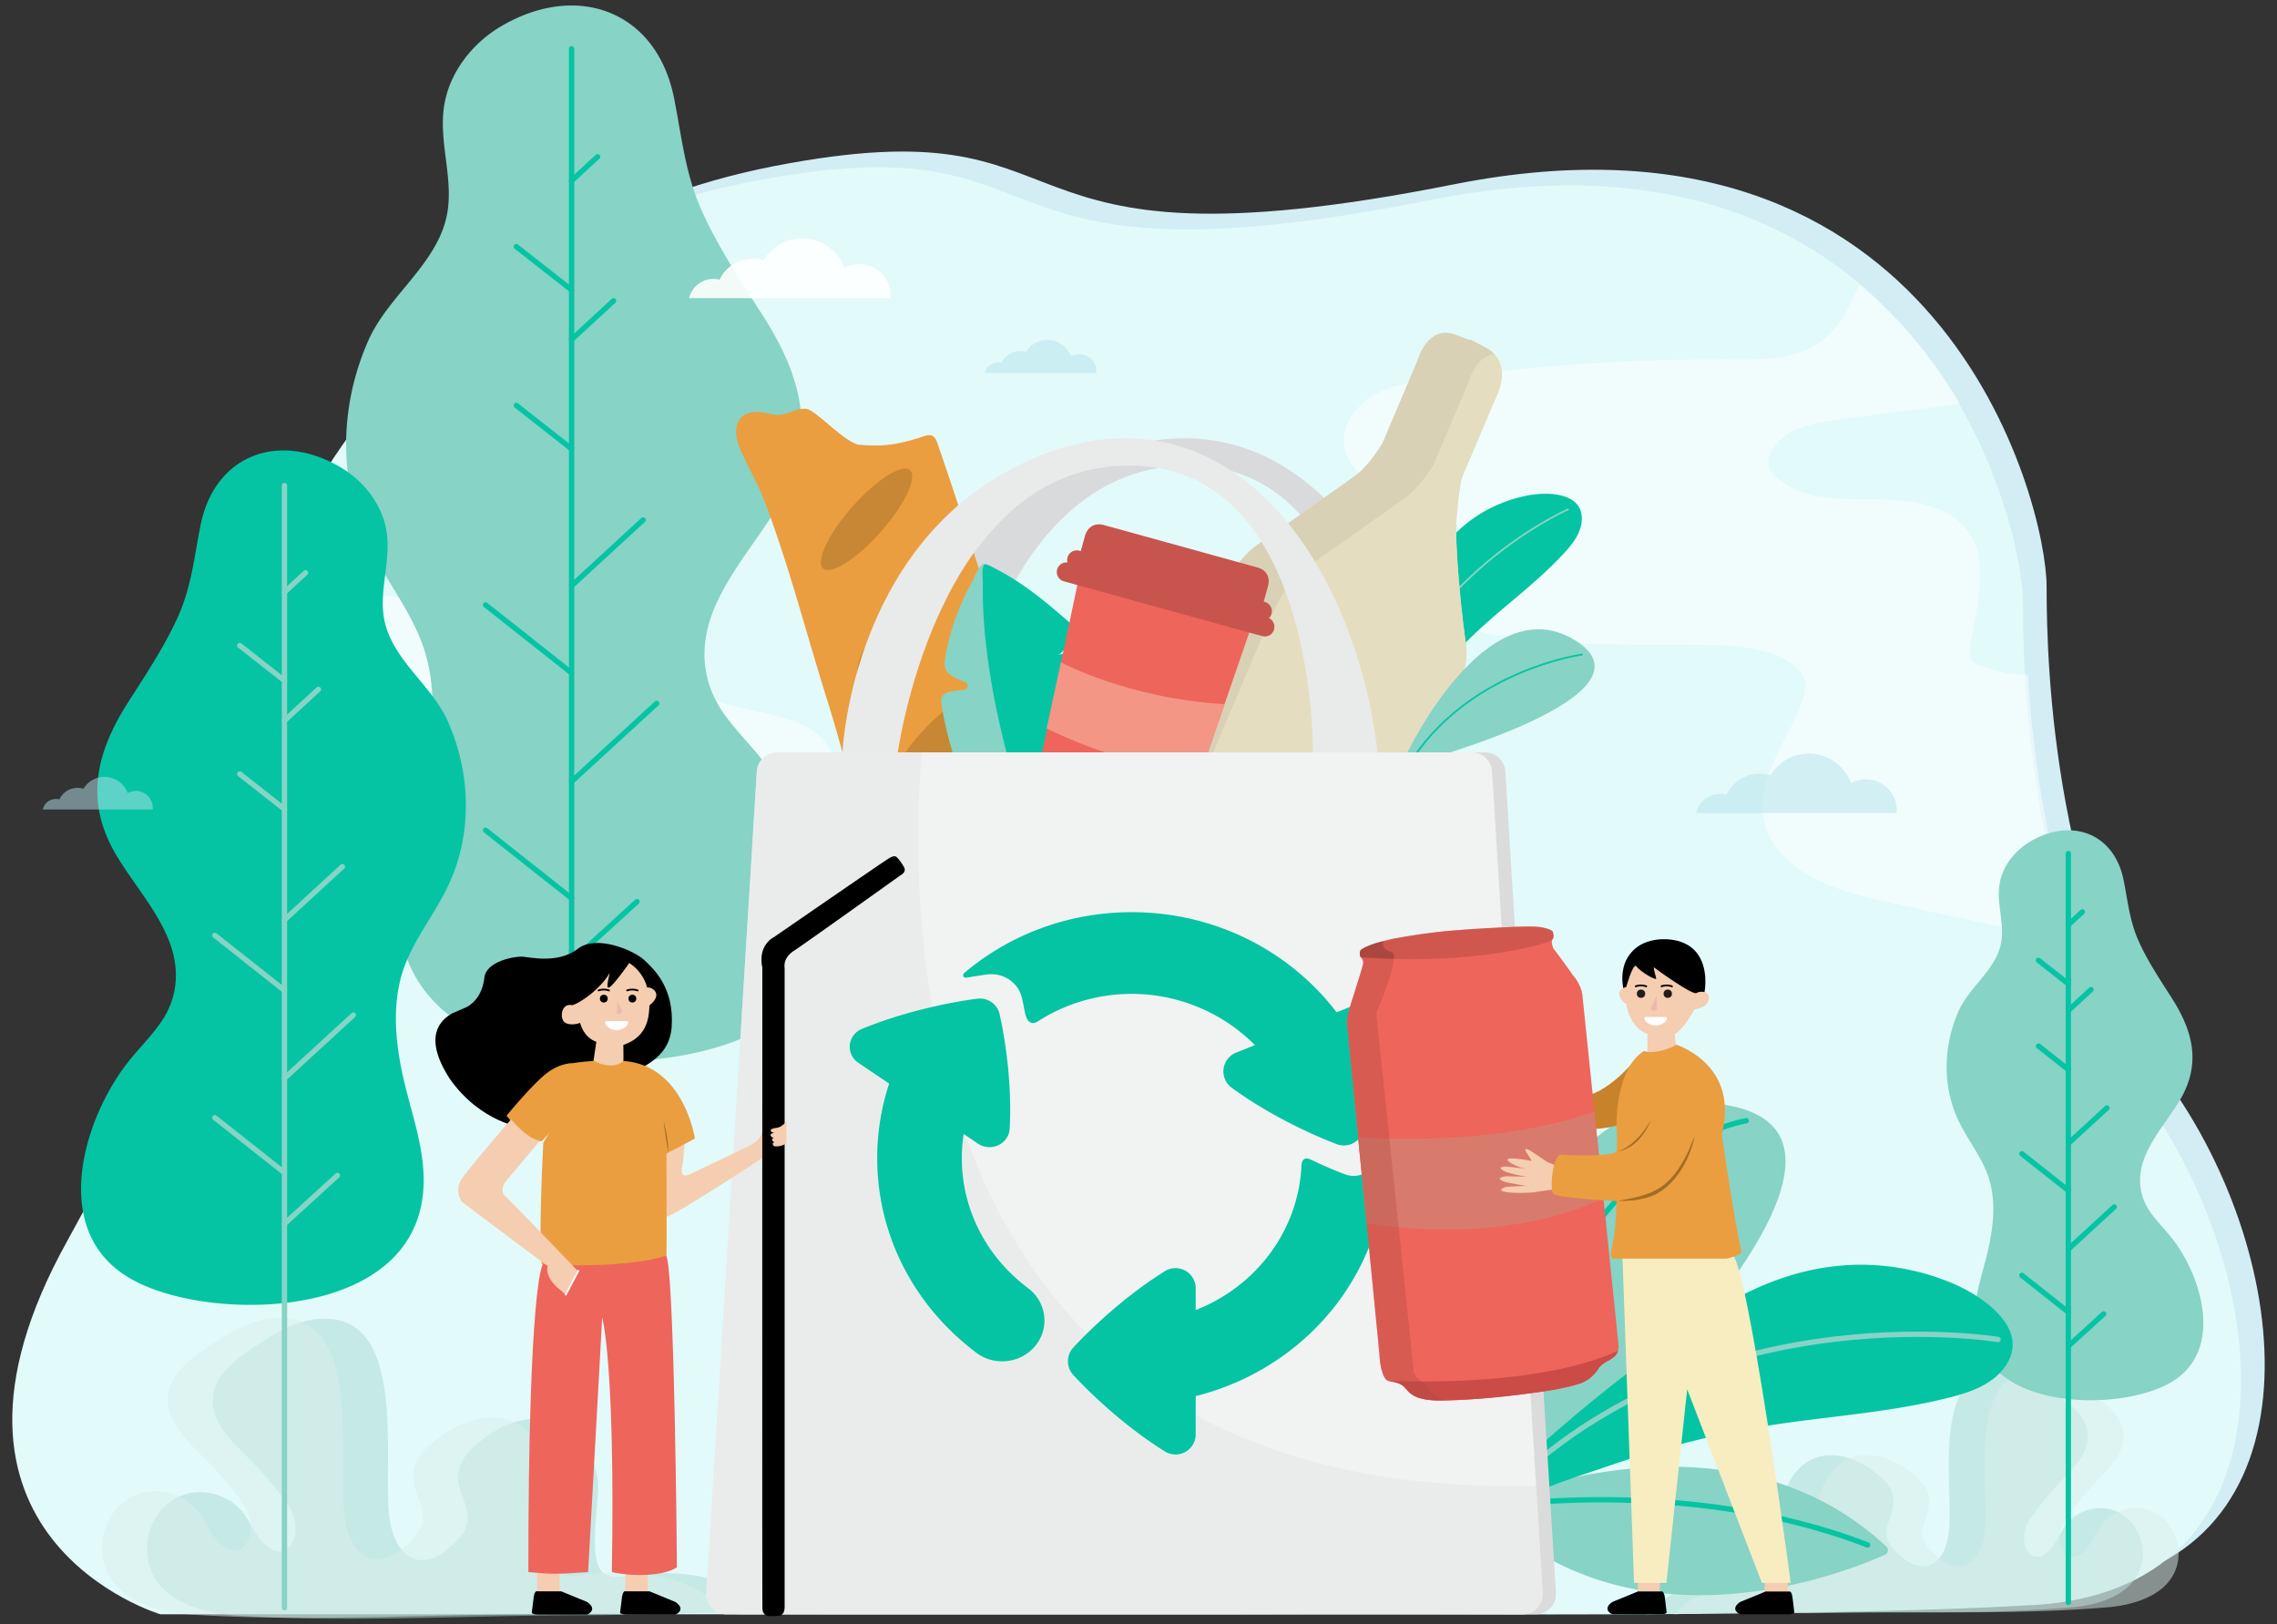 <svg id="Layer_1" data-name="Layer 1" xmlns="http://www.w3.org/2000/svg" viewBox="0 0 2563.66 1828.68"><rect x="0" y="0" width="2563.66" height="1828.68" fill="#333333" stroke="none"/><defs><style>.cls-1{fill:#d3edf5;}.cls-2{fill:#e2fafa;}.cls-26,.cls-3,.cls-40{fill:#fff;}.cls-3,.cls-4,.cls-5,.cls-6{opacity:0.5;}.cls-4{fill:#b5e2ea;}.cls-5{fill:#a9dbd2;}.cls-6{fill:#dbefea;}.cls-7{fill:#87d3c6;}.cls-10,.cls-12,.cls-20,.cls-28,.cls-8{fill:none;stroke-linecap:round;}.cls-20,.cls-8{stroke:#05c4a3;}.cls-10,.cls-12,.cls-20,.cls-8{stroke-linejoin:round;}.cls-10,.cls-8{stroke-width:6px;}.cls-9{fill:#05c4a3;}.cls-10,.cls-12{stroke:#87d3c6;}.cls-11{fill:#d9dadb;}.cls-12,.cls-20,.cls-28{stroke-width:2px;}.cls-13{fill:#e4ddbf;}.cls-14{fill:#cdc7ad;opacity:0.55;}.cls-15{fill:#eb9e3f;}.cls-16{fill:#c88734;}.cls-17{fill:#ee655b;}.cls-18{fill:#c8554d;}.cls-19{fill:#f39686;}.cls-21{fill:#e9eaea;}.cls-22{fill:#dbdbdb;}.cls-23{fill:#f1f2f2;}.cls-24{fill:#e7e8e8;opacity:0.59;}.cls-25{fill:#f5cdb0;}.cls-27{fill:#f6f8fb;}.cls-28{stroke:#000;stroke-miterlimit:10;}.cls-29{fill:#ecb9b0;}.cls-30{fill:#a16d26;}.cls-31{fill:#c7822a;}.cls-32{fill:#d97b6c;}.cls-33{fill:#f7edc0;}.cls-34{fill:#54b7ce;}.cls-35{fill:#cb4b47;}.cls-36,.cls-38{fill:#b24b43;}.cls-36{opacity:0.37;}.cls-37{fill:#1e1e1e;}.cls-38{opacity:0.49;}.cls-39{fill:#a0433b;opacity:0.71;}.cls-40{opacity:0.9;}</style></defs><path class="cls-1" d="M839.52,1799.82H207.3s-290.56-86.63-104.6-420.88,127.84-431,184.29-627.8S494.53,260.51,871.42,187.05s216,129.84,765.49,20.5,667.34,358.74,667.34,452.72,8.3,365.63,147.77,574.06,158.53,537.86-135.52,555c-164.78,9.61-421,11.09-621.12,10.48-161.44-.49-279.39,0-279.39,0Z"/><path class="cls-2" d="M812.82,1817.49H180.6S-110,1730.87,76,1396.61s127.84-431,184.29-627.8S467.83,278.19,844.72,204.72s216,129.85,765.49,20.51S2277.55,584,2277.55,678s8.3,365.62,147.77,574.05,158.53,537.86-135.52,555c-164.78,9.62-421,11.09-621.12,10.48-161.44-.49-279.39,0-279.39,0Z"/><path class="cls-3" d="M935.73,882.51c10.07-18.49.67-42.73-15.58-56.11s-37.56-18.55-58.07-23.32l-75.7-17.63c-11.18-2.6-23.48-6-29.62-15.67-9-14.16.26-32.54,10.13-46.08,10.73-14.73,25.38-34.59,11.62-52.19-7.81-10-20.47-14.75-32.75-17.91-80.84-20.84-155.44,12.19-235,19.56-44.18,4.1-88.53-2.25-131.62-11.79-9.49-2.1-64.25-21.85-69.09-10.54C294,688.38,276.6,727.16,267,767c-1.74,7.25-3.7,10,1.94,13.42,8.1,4.88,29.26,2.61,38.77,3.18,30.31,1.81,63.44,5.25,93-2.59,9.83-2.63,22.11-5.18,32.25-3.85,8.45,1.11,17,6.09,19.69,14.16,5.53,16.26-11.81,42.76-26.08,49.91-10.68,5.35-23,6.3-34.11,10.73-15.6,6.22-27.27,18.74-36.84,32.14-9.1,12.74-13.36,23.27-28.63,29.08-13.5,5.14-28.9,5.65-43.17,5.95-13.2.27-31.72-1.93-44.93-2-2.37,8.58-16.72,106.47-12.19,107,37.71,4.42,73.21,14.65,110.86,20.54,47.83,7.47,100,7,140.68-19.21C515.47,1001.5,537.18,960,569,929.38c9.13-8.79,19.39-16.85,31.44-20.77,10.85-3.53,22.49-3.49,33.91-3.43l235.37,1.4C894.41,906.72,923.93,904.17,935.73,882.51Z"/><path class="cls-3" d="M2283.32,759.41c-18,.67-38.12-3-60.35-13-18.11-8.14,23.28-89.51-1.63-139.42-18.27-36.63-66.37-44.79-107.3-44.78s-87.17,1.53-116.27-27.25c-2.65-2.62-5.16-5.56-6.31-9.1-1.61-5-.32-10.45,1.83-15.21,12.34-27.37,47.1-34.66,76.89-38.45L2192,456.66c4.89-.62,9.89-1.3,14.89-2.14-27.85-46.88-65-93.91-113.92-134.1-10.34,24.91-22,48.81-43,64.09-27.82,20.32-65,20.23-99.47,20.06a2369.38,2369.38,0,0,0-341.43,23.1c-21.72,3.06-44,6.62-63,17.64s-34.16,31.26-32.87,53.16c1.46,24.81,22.93,44,45.45,54.47s47.53,15.39,69.07,27.77c9,5.19,18.24,13.63,17.07,24-1.06,9.44-10.13,15.47-17.28,21.73a74.83,74.83,0,0,0-24.27,66.07C1703.59,733,1815.73,724,1923.81,726.11c30.85.62,63.16,2.64,89.52,18.69,8.69,5.29,17,12.79,19,22.77,1.48,7.28-.61,14.79-3.14,21.77-16.31,44.93-52.61,87.16-43.3,134,10.08,50.73,67.36,75.32,117.68,87.24,25.08,5.93,171.35,38.09,235.85,50.89C2301.43,949.24,2288,838.54,2283.32,759.41Z"/><path class="cls-4" d="M1909.69,915.47a27.88,27.88,0,0,1,34.19-20.71,41,41,0,0,1,49.36-21.8,50.56,50.56,0,0,1,90.82,8.83,34.69,34.69,0,0,1,51.55,30.31c0,1.14-.05,2.26-.16,3.37Z"/><path class="cls-5" d="M2400.3,1782.08A49.31,49.31,0,0,0,2409,1768c10.88-27.19-3.9-61.39-33-68.7-18.48-4.64-39.43,3-50.65,18.37-5.31,7.3-8.5,16-14,23.18-23.52,30.73-43.24-5-26.11-30.06a331.89,331.89,0,0,1,34.61-42.66c14.94-15.58,32.77-33.08,30.67-54.57-2-20.1-20.61-33.81-37.68-44.59-17.65-11.15-36.32-22.36-57.12-24.1-84.42-7-55.28,132.48-61.57,180.59-5.43,41.53-33.27,50.63-62.33,18.65-20.25-22.28,5.53-38.3-1.21-62.29-2.54-9-9.5-16.11-16.79-22-14.44-11.68-31.86-20.59-50.42-21.36-32.27-1.33-53,26-56.88,56-2.36,18.18,13.36,77.22-5.94,85.61-7.23,3.14-15.49,1.89-23.31,1-44.84-5.34-94.67,3.61-124.93,37.14,56.6-4,114.8-1,171.64-2.24,102.86-2.22,208.25,2.47,310.65-6.57C2357.35,1807.27,2384.75,1800,2400.3,1782.08Z"/><path class="cls-6" d="M2440.6,1782.08a49.28,49.28,0,0,0,8.66-14.11c10.88-27.19-3.9-61.39-33-68.7-18.48-4.64-39.43,3-50.64,18.37-5.32,7.3-8.51,16-14,23.18-23.52,30.73-43.25-5-26.12-30.06a331.89,331.89,0,0,1,34.61-42.66c14.95-15.58,32.77-33.08,30.68-54.57-2-20.1-20.62-33.81-37.69-44.59-17.65-11.15-36.32-22.36-57.12-24.1-84.42-7-55.28,132.48-61.57,180.59-5.43,41.53-33.27,50.63-62.33,18.65-20.25-22.28,5.53-38.3-1.21-62.29-2.54-9-9.5-16.11-16.79-22-14.43-11.68-31.86-20.59-50.42-21.36-32.27-1.33-53,26-56.88,56-2.36,18.18,13.36,77.22-5.94,85.61-7.22,3.14-15.49,1.89-23.31,1-44.84-5.34-102.64,3.14-132.9,36.66,56.6-4,122.77-.54,179.61-1.76,102.86-2.22,208.26,2.47,310.65-6.57C2397.64,1807.27,2425,1800,2440.6,1782.08Z"/><path class="cls-7" d="M1674.77,1693c45.29-18.73,283.38-106.26,449.08,48.24a5.54,5.54,0,0,1-1.48,9.13c-44.63,20.07-281.4,114.85-449.36-48.29A5.54,5.54,0,0,1,1674.77,1693Z"/><path class="cls-8" d="M1670.87,1697.43s226.44-37.73,431.83,42"/><path class="cls-7" d="M1667.43,1700s-8.09-483.75,261.52-457.8-217.31,456-217.31,456Z"/><path class="cls-8" d="M1966.06,1261.8s-239.3,35.32-278.54,438.18"/><path class="cls-5" d="M181.8,1786.4a61.59,61.59,0,0,1-11.24-17.46c-14.38-33.78,3.22-77,39.5-87,23-6.31,49.5,2.64,64,21.65,6.86,9,11.1,19.83,18.17,28.68,30.31,37.88,54.07-7.37,31.92-38.38a416.4,416.4,0,0,0-44.53-52.53c-19.15-19.13-42-40.58-39.92-67.57,1.92-25.24,24.93-42.93,46-56.9,21.82-14.46,44.91-29,70.94-31.75,105.61-11.12,72.86,164.55,82,224.67,7.93,51.9,43.07,62.56,78.63,21.69,24.77-28.47-8-47.85-.17-78.1,2.94-11.38,11.47-20.44,20.45-28,17.77-15,39.37-26.67,62.62-28.13,40.41-2.54,67.09,31.1,72.79,68.6,3.46,22.73-14.65,97.15,9.76,107.13,9.14,3.74,19.47,2,29.24.58,56.06-7.91,118.75,2,157.58,43.17-71-3.52-143.91,1.83-215.18,1.83-129,0-260.94,8.73-389.52.15C236.32,1816.8,201.78,1808.39,181.8,1786.4Z"/><path class="cls-6" d="M131.25,1785.34A62,62,0,0,1,120,1767.89c-14.37-33.78,3.23-77.05,39.5-87,23-6.32,49.5,2.64,64,21.65,6.86,9,11.1,19.82,18.18,28.67,30.31,37.88,54.07-7.37,31.91-38.38a414.69,414.69,0,0,0-44.52-52.52c-19.16-19.13-42-40.58-39.92-67.57,1.91-25.24,24.92-42.93,46-56.91,21.81-14.45,44.91-29,70.93-31.74C411.71,1473,379,1648.65,388.14,1708.77c7.93,51.9,43.07,62.55,78.62,21.69,24.78-28.47-8-47.86-.16-78.1,2.94-11.39,11.47-20.45,20.45-28,17.77-15,39.37-26.67,62.61-28.13,40.41-2.54,67.1,31.1,72.8,68.6,3.45,22.72-14.66,97.14,9.76,107.13,9.14,3.74,19.46,2,29.24.58,56.06-7.91,118.74,2,157.57,43.17-71-3.52-143.9,1.82-215.17,1.82-129,0-260.95,8.73-389.53.16C185.77,1815.75,151.23,1807.34,131.25,1785.34Z"/><path class="cls-7" d="M393.08,542.9a256.13,256.13,0,0,0,21.56,69.67c20.38,42.87,53.13,80.76,65.48,127.24,13.27,49.91,5.58,104.27-6.75,153.51-9.85,39.31-22.88,78.3-24.77,118.79-8.38,180.25,220.41,204.45,350,169.37,26.77-7.24,53.17-17.5,75.12-34.44,91.46-70.59,44.72-216.6-15.38-291.5-14.71-18.33-31.62-34.94-44.87-54.35-24.36-35.7-25.83-76.42-9.47-115.76,17.36-41.74,48.15-76.24,71.47-115,45.55-75.65,29-143.74-16.05-214.27C834.67,317.48,808.86,279,790,236.93c-18.56-41.4-22.39-83.08-31.16-126.81-19.64-97.93-109-130.88-194.5-80.62-32.67,19.21-58.27,51.94-64.24,89.37-6.92,43.32,13.15,87.24,1.48,130-14.2,52-65.35,85.68-87,134.81C392.46,433.88,384.53,489.48,393.08,542.9Z"/><line class="cls-8" x1="643.55" y1="54.94" x2="643.55" y2="1616.76"/><line class="cls-8" x1="643.55" y1="1011.32" x2="546.67" y2="934.73"/><line class="cls-8" x1="643.55" y1="879.89" x2="739.36" y2="791.95"/><line class="cls-8" x1="643.55" y1="1082.28" x2="717.18" y2="1015.13"/><line class="cls-8" x1="643.55" y1="757.64" x2="546.67" y2="681.05"/><line class="cls-8" x1="643.55" y1="659.48" x2="724.11" y2="585.4"/><line class="cls-8" x1="643.55" y1="505.35" x2="581.33" y2="456.48"/><line class="cls-8" x1="643.55" y1="382.23" x2="690.84" y2="338.66"/><line class="cls-8" x1="643.55" y1="326.52" x2="581.33" y2="277.66"/><line class="cls-8" x1="643.55" y1="203.41" x2="672.82" y2="176.47"/><path class="cls-7" d="M2193.53,1224.42a138.25,138.25,0,0,0,11.64,37.6c11,23.14,28.67,43.59,35.34,68.68,7.16,26.94,3,56.28-3.64,82.86-5.32,21.22-12.35,42.26-13.37,64.11-4.53,97.29,119,110.35,188.9,91.42,14.45-3.91,28.7-9.44,40.55-18.59,49.37-38.1,24.14-116.91-8.3-157.33-7.94-9.9-17.07-18.86-24.22-29.34-13.15-19.27-13.94-41.25-5.11-62.48,9.37-22.53,26-41.15,38.57-62,24.59-40.83,15.66-77.58-8.66-115.65-13.35-20.9-27.28-41.68-37.45-64.38-10-22.35-12.09-44.85-16.82-68.45-10.61-52.85-58.82-70.64-105-43.51-17.64,10.37-31.45,28-34.68,48.24-3.73,23.38,7.1,47.08.8,70.18-7.67,28.1-35.27,46.25-47,72.77C2193.2,1165.57,2188.92,1195.58,2193.53,1224.42Z"/><line class="cls-8" x1="2328.72" y1="961.04" x2="2328.72" y2="1804.04"/><line class="cls-8" x1="2328.72" y1="1477.25" x2="2276.43" y2="1435.91"/><line class="cls-8" x1="2328.72" y1="1406.31" x2="2380.44" y2="1358.84"/><line class="cls-8" x1="2328.72" y1="1515.55" x2="2368.47" y2="1479.31"/><line class="cls-8" x1="2328.72" y1="1340.32" x2="2276.43" y2="1298.99"/><line class="cls-8" x1="2328.72" y1="1287.34" x2="2372.21" y2="1247.36"/><line class="cls-8" x1="2328.72" y1="1204.15" x2="2295.14" y2="1177.77"/><line class="cls-8" x1="2328.72" y1="1137.7" x2="2354.25" y2="1114.18"/><line class="cls-8" x1="2328.72" y1="1107.63" x2="2295.14" y2="1081.25"/><line class="cls-8" x1="2328.72" y1="1041.18" x2="2344.52" y2="1026.63"/><path class="cls-9" d="M521.8,941.35a207.68,207.68,0,0,1-17.45,56.37c-16.49,34.68-43,65.34-53,103-10.73,40.38-4.51,84.36,5.46,124.19,8,31.81,18.52,63.36,20,96.12,6.79,145.83-178.32,165.41-283.16,137-21.65-5.86-43-14.16-60.77-27.87-74-57.11-36.18-175.24,12.44-235.84,11.9-14.83,25.59-28.27,36.31-44,19.7-28.88,20.9-61.82,7.66-93.66-14-33.76-39-61.68-57.82-93-36.86-61.2-23.48-116.29,13-173.35,20-31.33,40.89-62.48,56.14-96.5,15-33.5,18.12-67.22,25.21-102.6C241.76,512,314,485.31,383.22,526c26.44,15.54,47.15,42,52,72.3,5.6,35.05-10.64,70.58-1.2,105.21,11.5,42.12,52.88,69.32,70.4,109.07C522.3,853.14,528.71,898.13,521.8,941.35Z"/><line class="cls-10" x1="320.28" y1="546.56" x2="320.28" y2="1810.18"/><line class="cls-10" x1="320.28" y1="1320.34" x2="241.9" y2="1258.37"/><line class="cls-10" x1="320.28" y1="1214" x2="397.8" y2="1142.85"/><line class="cls-10" x1="320.28" y1="1377.75" x2="379.85" y2="1323.42"/><line class="cls-10" x1="320.28" y1="1115.09" x2="241.9" y2="1053.13"/><line class="cls-10" x1="320.28" y1="1035.67" x2="385.46" y2="975.74"/><line class="cls-10" x1="320.28" y1="910.97" x2="269.94" y2="871.43"/><line class="cls-10" x1="320.28" y1="811.36" x2="358.54" y2="776.1"/><line class="cls-10" x1="320.28" y1="766.29" x2="269.94" y2="726.75"/><line class="cls-10" x1="320.28" y1="666.68" x2="343.96" y2="644.88"/><path class="cls-9" d="M1666.19,1691.5A1759,1759,0,0,1,1918.06,1484c72.34-49,153.07-73.72,240.48-52.33a260.58,260.58,0,0,1,41.1,13.74c35.46,15.29,90.39,54,54.92,97-14,17-36.11,24.9-57.46,30.43-79.34,20.54-161.94,22.33-242.12,38.58a1143.56,1143.56,0,0,0-143.55,38.93c-44.42,15.2-97.42,30.47-134.49,60.34l-.09.07a5.62,5.62,0,0,1-9.09-3.84Z"/><path class="cls-10" d="M2249.53,1508.09s-355.88-59.35-581.77,198.88"/><path class="cls-11" d="M1015.16,847.1s10.25-250,223.23-334.29,354.22,120.73,379.28,334.29L1555,873.86l-10.26-26.76s4.56-328.59-212.13-322.9c-214.23,5.63-256,328-256,328s-34.17,86.56-36.45,78.59S1015.16,847.1,1015.16,847.1Z"/><path class="cls-9" d="M1537,852.68A1045.07,1045.07,0,0,1,1594.71,668c20-47.81,52.07-86.25,102.4-104a154.81,154.81,0,0,1,24.85-6.52c22.57-3.92,62.38-2.54,58.75,30.36-1.43,13-9.84,24.07-18.64,33.74-32.72,35.94-73.14,63.63-107.67,97.7a678.72,678.72,0,0,0-58.63,65.9c-17.11,22-38.47,46.73-47.18,73.58l0,.07a3.33,3.33,0,0,1-5.75,1Z"/><path class="cls-12" d="M1765.38,573.56s-194.22,84.83-222.56,286.29"/><path id="bottle" class="cls-13" d="M1377.43,661.27c-14.82,31.26-138.08,325.24-138.08,325.24l265.54,112.73S1631.42,804.72,1643,774s7.72-47.55,6.16-58.89c-5.15-37.45-11.23-105.21-9.33-130.56,2.63-35.32,6.16-47,6.16-47l37.69-88.79s22.38-40.2-11.77-57.88,1.24-.15-31.84-13.51-44.36,29.23-44.36,29.23l-39.42,92.87s-14.78,24.3-28.75,34.81c-10.07,7.58-77,54.65-114.18,80.76C1413.32,615,1392.23,630,1377.43,661.27Z"/><path class="cls-14" d="M1614.13,523.14l39.43-92.87s7.64-28.89,28.81-31.64a37.84,37.84,0,0,0-10.5-7.77c-34.16-17.68,1.25-.15-31.82-13.53s-44.36,29.24-44.36,29.24l-39.44,92.87s-14.77,24.3-28.74,34.8c-10.08,7.59-77,54.67-114.18,80.77,0,0-21.1,15-35.9,46.26s-138.08,325.24-138.08,325.24l265.55,112.73.31-.72-167.4-88.31c27.49-65.66,54.54-131.51,82.32-197.05q21.11-49.77,42.91-99.23c6.35-14.34,11.28-30.22,21.88-41.77,10.19-11.1,23.45-18.74,35.32-27.82,22.8-17.47,40.84-40.13,56.94-63.72C1589.32,562.82,1605.75,543.07,1614.13,523.14Z"/><path class="cls-13" d="M1639.8,584.56c-1.91,25.35,4.18,93.12,9.33,130.56,1.57,11.33,5.39,28.17-6.16,58.88-11.21,29.83-130.84,308.41-137.76,324.52l-208-88.31s123.26-294,138.08-325.24,35.89-46.26,35.89-46.26c37.16-26.1,104.12-73.17,114.19-80.77,14-10.5,28.75-34.8,28.75-34.8l39.43-92.87s7.64-28.89,28.81-31.64c18.29,19.55,1.29,50.1,1.29,50.1L1646,537.52S1642.43,549.24,1639.8,584.56Z"/><g id="hotdog"><path id="Subtraction_6" data-name="Subtraction 6" class="cls-15" d="M1134.22,1087.26a98.94,98.94,0,0,1-64.55-1.45c-37.16-14-58.46-49.94-72.88-84.95-28.09-68.16-43.51-143.4-65.73-213.65-23.34-73.82-42.68-150.68-70.35-223-4.27-13.55-27.18-54.18-30.52-67.79-5.64-23,6.49-36.28,30.89-31.67,11.22,2.12,14,3.85,24.89.42,7.54-2.36,14-5.69,22-4.82,10.55,1.13,44.13,39.25,60.22,40.5,26.4,2,41.12-.19,65.26-7.5,9.82-3,17.32-7.71,21.73,5,41.7,120.58,78.27,242.92,116.92,364.5,19.46,61.19,59,139.68,7,195.92A103.29,103.29,0,0,1,1134.22,1087.26Z"/><ellipse id="Ellipse_8" data-name="Ellipse 8" class="cls-16" cx="975.64" cy="584.77" rx="73.87" ry="21.34" transform="translate(-108.71 928.3) rotate(-48.52)"/><ellipse id="Ellipse_8-2" data-name="Ellipse 8-2" class="cls-16" cx="1016.91" cy="705.55" rx="73.87" ry="21.34" transform="translate(-185.26 999.99) rotate(-48.52)"/><ellipse id="Ellipse_8-3" data-name="Ellipse 8-3" class="cls-16" cx="1051.41" cy="841.1" rx="73.87" ry="21.34" transform="translate(-275.16 1071.59) rotate(-48.52)"/><ellipse id="Ellipse_8-4" data-name="Ellipse 8-4" class="cls-16" cx="1097.67" cy="971.43" rx="73.87" ry="21.34" transform="translate(-357.18 1150.24) rotate(-48.52)"/></g><path class="cls-7" d="M1107.85,634.9a4.31,4.31,0,0,0-1.31.37c-5,2.48-11,17.92-13.67,22.89a265.27,265.27,0,0,0-21.1,50,241.59,241.59,0,0,0-8,36c-2.16,15.23,11.72,18.86,23.1,24.12l.12.06a4.42,4.42,0,0,1-1.56,8.38q-6.33.51-12.61,1.45c-4.9.74-10.52,2.24-12.47,6.8-1.12,2.6-.71,5.56-.27,8.35,14.86,92.69,62.8,181.37,135.13,242.53a4.43,4.43,0,0,0,6.5-.88c26.56-38.73,49-81.31,59.77-127.24a241,241,0,0,0,6.4-56.44c-.05-8.53.94-20.31-1.92-28.43s-9-7.12-16.89-8.33c-2.88-.44-19.29-5.12-21.54-3.24l22.37-8.82c6.28-2.47,9.85-2,10.4-9.11.67-8.74-6-15.07-9.55-22.33a420.81,420.81,0,0,0-23.28-41.1c-6.48-10.26-31,9.29-40.26,10,6.71-.52,12.24-12.82,14.7-17.82,4.67-9.49,7.65-16.66-1.2-24.39-10-8.7-20-17.37-30.48-25.42a353.44,353.44,0,0,0-43.87-28.66C1121.92,641.09,1112.87,634.33,1107.85,634.9Z"/><path class="cls-9" d="M1264.09,817.55c-3.55-4.15-10.11-3.44-14.94-3.84l-1-.08a4.43,4.43,0,0,1-1.15-8.56,34,34,0,0,0,8.65-4.76c12.3-9.65-8.8-38.78-14.22-48.17-4.06-7-7.7-14.26-12-21.14a12.85,12.85,0,0,0-4-4.52c-6-3.62-18.42,5.85-24.1,8-4.36,1.68-9,2.23-13.19,4.45,12.88-4.34,26.37-29,14.27-39.39-28.25-24.35-57-48.81-91.55-63.85-6.7-2.92-4.22,17.49-4.28,21.13q-.19,11.58.19,23.14c.51,15.81,1.76,31.59,3.55,47.31a839.28,839.28,0,0,0,16.8,94.82c12.54,53.92,29.16,106.9,48.51,158.74,6.23,16.68,11.34,36.93,18.44,53.29a4.43,4.43,0,0,0,7.71.77c4-5.79,10.82-16.5,11.83-18.1,4.94-7.87,9.68-15.86,14.15-24a372.15,372.15,0,0,0,23.33-50.63c12.93-35.09,19.38-72.42,15.84-109.8q-.54-5.71-1.36-11.4A6.68,6.68,0,0,0,1264.09,817.55Z"/><path id="cup" class="cls-17" d="M1214.9,649.61l194.66,53.76s-78.07,225.77-84.38,245.83S1300,964.63,1300,964.63l-123.82-34.2s-17.79-6.72-14.72-24.84S1214.9,649.61,1214.9,649.61Z"/><path id="cup_head" data-name="cup head" class="cls-18" d="M1197.83,654.48a10.83,10.83,0,0,1,4.07-21.21A10.84,10.84,0,0,1,1215.23,620l1.61.45,4.67-16.89s3.86-17.27,21.78-12.33l172.12,47.54c17.08,4.72,12.43,20.4,12.43,20.4l-5,18.16,1.17.32a10.84,10.84,0,0,1,4.6,18.27,10.83,10.83,0,0,1-7.38,20.28Z"/><path id="cover" class="cls-19" d="M1194.53,745.64s74.35,40.52,184,47.14c-22.57,67.57-25,72.31-25,72.31s-62.37,9.07-175.17-44.87C1184.59,790.81,1194.53,745.64,1194.53,745.64Z"/><path class="cls-7" d="M1583.88,848.68s89.63-189.59,189.45-127.79S1601.4,856.47,1601.4,856.47Z"/><path class="cls-20" d="M1780.94,737s-122,16.41-189.25,115.54"/><path class="cls-21" d="M948.54,847.1s10.25-250,223.23-334.29S1526,633.54,1551.05,847.1l-62.65,26.76-10.25-26.76s4.56-328.59-212.13-322.9c-214.23,5.63-256,328-256,328s-34.17,86.56-36.45,78.59S948.54,847.1,948.54,847.1Z"/><path class="cls-22" d="M1672,847.1H889.83A22.88,22.88,0,0,0,867,868.57l-57,924.64a22.87,22.87,0,0,0,22.83,24.28H1729a22.87,22.87,0,0,0,22.83-24.28l-57-924.64A22.88,22.88,0,0,0,1672,847.1Z"/><path class="cls-23" d="M1657.1,847.1H874.94a22.87,22.87,0,0,0-22.83,21.47l-57,924.64A22.88,22.88,0,0,0,818,1817.49h896.1a22.88,22.88,0,0,0,22.84-24.28l-57-924.64A22.87,22.87,0,0,0,1657.1,847.1Z"/><path class="cls-24" d="M1729.49,1672.88c-704.59,16.37-708.07-624.3-691.81-825.78H874.94a22.87,22.87,0,0,0-22.83,21.47l-57,924.64A22.88,22.88,0,0,0,818,1817.49h896.1a22.88,22.88,0,0,0,22.84-24.28Z"/><line class="cls-9" x1="1179.17" y1="1463.21" x2="1163.86" y2="1483.69"/><path class="cls-9" d="M1558.65,1291.11c-1.28-.52-2.54,1.73-3.14,3-.12.27-.23.51-.34.77l0,.11h0c-3.31,7.59-5.59,12.3-6,13.19h0a27.92,27.92,0,0,1-34.71,14c-1.88-.68-17.36-6.45-39.08-16.83l-.13,0c-9.84-4.59-9.94,6.79-9.94,6.79,0,.86-.1,1.72-.15,2.58q-.16,2.85-.42,5.68c-.09,1-.19,1.91-.29,2.87-.2,1.86-.44,3.72-.7,5.57-.12.86-.22,1.71-.36,2.56-.4,2.61-.84,5.19-1.36,7.76,0,.26-.11.52-.17.78-.48,2.37-1,4.72-1.6,7.06-.23.92-.48,1.84-.72,2.76-.44,1.65-.89,3.29-1.37,4.92-.31,1-.61,2-.93,3-.49,1.56-1,3.12-1.55,4.67-.34,1-.66,1.93-1,2.89-.71,2-1.47,3.9-2.25,5.82-.46,1.14-.94,2.26-1.42,3.39-.69,1.61-1.39,3.23-2.13,4.82-.52,1.11-1.06,2.2-1.6,3.3s-1.19,2.41-1.8,3.61-1.22,2.32-1.84,3.47-1.21,2.18-1.83,3.26-1.35,2.37-2,3.53c-.56,1-1.16,1.87-1.74,2.8-1.51,2.4-3.06,4.76-4.67,7.08-.49.72-1,1.44-1.48,2.15-.94,1.32-1.92,2.62-2.89,3.92-.53.69-1.05,1.39-1.59,2.08q-1.53,2-3.13,3.93c-.46.56-.93,1.11-1.4,1.67a188.72,188.72,0,0,1-17.48,18.19l-.87.79q-2.28,2.06-4.64,4l-.51.42a191.51,191.51,0,0,1-21.92,15.84l-.12.07a193.38,193.38,0,0,1-31.13,15.58v-24.5a22.72,22.72,0,0,0-34.75-19.28c-58.13,36.29-101.49,84.26-103.31,86.28a22.73,22.73,0,0,0,0,30.36c1.82,2,45.18,50,103.31,86.28a22.72,22.72,0,0,0,34.75-19.27v-43c6.89-1.72,13.65-3.72,20.32-5.91.9-.3,1.81-.56,2.71-.87,2.58-.88,5.13-1.82,7.68-2.77,1.38-.51,2.76-1,4.13-1.54,2.41-.93,4.79-1.92,7.18-2.92,1.45-.61,2.91-1.22,4.35-1.86,2.33-1,4.62-2.06,6.91-3.14,1.45-.68,2.89-1.38,4.33-2.08,2.26-1.11,4.51-2.23,6.73-3.39,1.4-.74,2.79-1.5,4.17-2.25,2.23-1.22,4.46-2.43,6.64-3.7,1.25-.72,2.47-1.48,3.7-2.22q11.57-6.92,22.37-14.86c1.25-.91,2.51-1.81,3.74-2.74,1.87-1.42,3.69-2.89,5.52-4.35,1.38-1.1,2.76-2.19,4.12-3.31,1.74-1.45,3.44-2.92,5.15-4.4q2.09-1.82,4.14-3.67c1.64-1.48,3.25-3,4.85-4.49,1.38-1.31,2.74-2.64,4.1-4,1.53-1.52,3.06-3,4.55-4.58s2.72-2.87,4.06-4.31,2.85-3,4.23-4.61,2.83-3.29,4.23-4.94c1.22-1.44,2.47-2.86,3.66-4.32q3.67-4.52,7.15-9.19c1.05-1.4,2-2.85,3.06-4.27,1.36-1.9,2.73-3.8,4-5.74,1-1.53,2-3.09,3-4.65,1.23-1.88,2.45-3.77,3.63-5.69,1-1.59,1.93-3.2,2.88-4.81q1.71-2.91,3.35-5.86c.9-1.62,1.78-3.24,2.65-4.88,1.08-2,2.13-4.11,3.16-6.18.79-1.6,1.59-3.19,2.35-4.8,1.06-2.26,2.07-4.55,3.08-6.84.64-1.46,1.31-2.92,1.93-4.4,1.25-3,2.42-6,3.56-9.06.31-.81.65-1.6.94-2.42q2.1-5.76,3.94-11.63c.4-1.29.75-2.6,1.14-3.89.8-2.69,1.58-5.39,2.3-8.12.41-1.57.78-3.15,1.17-4.73.6-2.5,1.2-5,1.73-7.53.36-1.66.69-3.34,1-5,.48-2.5.93-5,1.34-7.52.28-1.69.55-3.38.79-5.08.37-2.58.7-5.19,1-7.8.19-1.63.39-3.26.55-4.9.27-2.87.47-5.75.66-8.64.08-1.41.21-2.8.27-4.2.21-4.3.33-8.63.33-13h0c0-3.26-.1-6.5-.22-9.73C1560.32,1292.2,1559.86,1291.6,1558.65,1291.11Z"/><path class="cls-9" d="M1157.36,1450.23l.07-.06c-45.31-33.79-74.52-86.75-74.52-146.33a179.82,179.82,0,0,1,2.06-27.13l16.11,10.88a23.4,23.4,0,0,0,23,1.74,22.62,22.62,0,0,0,8.65-7.15,21.39,21.39,0,0,0,4.07-11.44c3.57-66.12-10.9-127-11.52-129.57-2.63-10.91-13.36-18.16-24.88-16.8-2.7.32-66.86,8.09-129.9,34a22,22,0,0,0-13.7,17.92,21.66,21.66,0,0,0,9.58,20.27l34.7,23.44a267.27,267.27,0,0,0-13.45,83.81c0,88,42.63,166.38,108.93,217.08a48.34,48.34,0,0,0,31.74,11.78c26.32,0,47.66-20.62,47.66-46A45.38,45.38,0,0,0,1157.36,1450.23Z"/><path class="cls-9" d="M1573.73,1136.53a22.7,22.7,0,0,0-29.56-12.61l-39.3,15.8c-52.16-68.36-136-112.73-230.69-112.73-71.44,0-136.72,25.29-186.89,67.07l-.7.6-.65.57a3.61,3.61,0,0,0-1.41,3.71c.36,2.25,4.71,1.63,4.71,1.63h0c13-2.29,21.45-3.34,22.9-3.51,17.77-2,34.26,9.16,38.36,26.15.26,1.08,1.69,7.18,3.52,16.93l0,0c3.87,18.23,14.62,9.66,14.62,9.66v0a195.87,195.87,0,0,1,244.25,26.83l-21.24,8.54a22.73,22.73,0,0,0-4.92,39.44c55.35,40.39,116,62.72,118.59,63.66a22.72,22.72,0,0,0,28.17-11.33c1.2-2.44,29.53-60.56,41.51-128A22.59,22.59,0,0,0,1573.73,1136.53Z"/><g id="woman"><g id="WOMAN-2"><path id="Path_269" data-name="Path 269" class="cls-25" d="M704.05,1742.94v52h25.3v-52Z"/><path id="Path_270" data-name="Path 270" d="M731.2,1791.59H704.4s-3.08-1.68-4.19,7.25-2,16.19-2,16.19-1.4,2.79,8.37,2.79h53.85s12.83-5.31,0-14.23C746.55,1798,731.2,1791.59,731.2,1791.59Z"/><path id="Path_268" data-name="Path 268" class="cls-25" d="M604.66,1742.94v52H630v-52Z"/><path id="Path_15" data-name="Path 15" class="cls-17" d="M610.69,1424.52s-15.83,24.25-15.83,345.43c27.7,2.47,31.67,2.47,67.3,0,1-16.33,15.84-286.53,15.84-286.53s14.84,50.48,10.88,286.53c23.76,5.44,59.39,4.45,73.25-5.44,0-15.84-3-353.35-12.87-351.37s-138.57-8.91-138.57-8.91Z"/><path id="Path_267" data-name="Path 267" d="M631.81,1791.59H605s-3.08-1.68-4.19,7.25-2,16.19-2,16.19-1.4,2.79,8.37,2.79h53.85s12.83-5.31,0-14.23C647.15,1798,631.81,1791.59,631.81,1791.59Z"/><path id="Path_18" data-name="Path 18" class="cls-25" d="M771.3,1281.33s-1.4,15.2-2.14,24.53-6.88,23.94,11.15,14.66c11.46-5.64,63.52-30.63,63.52-30.63a27,27,0,0,0,16.22-27v39.64s-100,66.23-111.28,68-9.91,0-9.91,0v-89.2Z"/><path id="Path_21" data-name="Path 21" d="M509.4,1140.77c3.54-1.36,10.82-4.82,16.52-7.2,8.16-4.56,17.33-14.39,19.46-33s34.92-24.26,43.45-23.46,40,7.93,61.58-8.8,63.72,2.2,74.65,12.33,34.28,31.45,31.16,75.8c-2.42,32.58-29,42-39.69,49.77s-26.94,53-26.94,53l-24.25,19.72-56.52-16.26-20,6.93s-47.13-5.08-82.37-54.92C475.74,1167.23,495.61,1148.42,509.4,1140.77Z"/><path id="Path_20" data-name="Path 20" class="cls-25" d="M666.18,1208.23l5.24-35.35s-13.53-3.59-18.23-21.27c-5.8,2.21-17.39,3.32-19.88-4.14s1.12-18,11.07-15.74c9.33-2.75,31.23-18.19,41.3-35.07,2.8-5.75-5,17.3,0,15.18,5.13-2.25,22.76-27.61,22.76-27.61a47.08,47.08,0,0,1,20.16,27.61c5.25-1.1,18.78,7.19,2.76,19.89-1.1,9.66.28,34.52-29.55,44.74.28,11,0,31.76,0,31.76Z"/><path id="Path_19" data-name="Path 19" class="cls-15" d="M570.33,1256.1s24,30.76,39.37,28.3c9.23-9.64,10.87-12.71,10.87-12.71l-8.82,14.76s-5.54,99.61-1.85,136.52c41.22,3.08,103,2.26,140.47-9.23.36-15.4,0-115,0-115l32-16.82s-12.1-82.94-80.59-87.4c.61-.57-9.84,11.69-32.81,0a214.26,214.26,0,0,0-24,2.46s-15.91-.82-33.17,14.36S570.33,1256.1,570.33,1256.1Z"/><path id="Path_16" data-name="Path 16" class="cls-25" d="M630.43,1452s-17.51-13-13.71-26.65c-6.85-4.57-96.69-72.34-96.69-72.34a22.87,22.87,0,0,1,0-25.88c9.13-13.71,64.71-77.66,64.71-77.66l32,24.37-47.81,56.76s-6.13,8.53-1.34,14.93c9.07,8.27,83.41,85.91,83.41,85.91l-14.46,25.89Z"/><path id="Path_265" data-name="Path 265" class="cls-15" d="M603.57,1223.9l33.18,30.94s-11.94,14-26.58,29.93C593,1283.51,573.78,1258,573.78,1258Z"/><path id="Path_22" data-name="Path 22" d="M1000.69,966.46c-6,3.54-129.56,88.78-129.56,88.78s-18.18,8.56-12.82,34.23c0,28.88-.25,716.09.09,719.84-.34,6,2.22,8.69,5.06,9.75s14.1,0,14.1,0,5.85-.49,5.85-9.75V1089.47s-2.44-10.54,10.22-18.82,120.25-85.21,120.25-85.21,7.3-3.4,3.89-9.25a54.23,54.23,0,0,0-6.81-9.74C1008.62,963.6,1006.65,962.92,1000.69,966.46Z"/><path id="Subtraction_7" data-name="Subtraction 7" class="cls-25" d="M874.07,1290.75h0a7.09,7.09,0,0,1-1.59-.16,3.74,3.74,0,0,1-1.28-.55,2.72,2.72,0,0,1-.87-1,3.84,3.84,0,0,1-.35-1.6c0-.57.69-1.06,2.17-1.52a3.48,3.48,0,0,1-1.93-1,3,3,0,0,1-.57-.95,4.31,4.31,0,0,1-.22-1.33.84.84,0,0,1,.14-.51,1.56,1.56,0,0,1,.41-.44,5.19,5.19,0,0,1,1.48-.67,5.25,5.25,0,0,1-2.58-.94,3.11,3.11,0,0,1-.83-1,3.88,3.88,0,0,1-.45-1.37,1,1,0,0,1,.14-.67c.55-.86,2.44-1.25,4.22-1.51a8.58,8.58,0,0,1-2.94-1,3.05,3.05,0,0,1-.87-.77,1.65,1.65,0,0,1-.34-.92,1.28,1.28,0,0,1,.09-.67,1.64,1.64,0,0,1,.38-.55,4.23,4.23,0,0,1,1.46-.82,26.66,26.66,0,0,1,4.41-1c.63-.1,1.22-.2,1.78-.31a14.45,14.45,0,0,0,5.34-2.88c1-.75,1.89-1.55,2.78-2.39l1.45-1.29v23.54a1.23,1.23,0,0,1-.33.26,4.79,4.79,0,0,1-1.09,1.11,9.41,9.41,0,0,1-1.64,1,13.94,13.94,0,0,1-2.6,1A24.53,24.53,0,0,1,874.07,1290.75Z"/></g><circle id="Ellipse_13" data-name="Ellipse 13" cx="679.82" cy="1124.31" r="4.4"/><circle id="Ellipse_13-2" data-name="Ellipse 13" cx="711.99" cy="1124.31" r="4.4"/><path id="Subtraction_8" data-name="Subtraction 8" class="cls-26" d="M683.28,1149.63h22a2.06,2.06,0,0,1,1.8,3,11.1,11.1,0,0,1-3.75,4.26,15.54,15.54,0,0,1-18.11,0,11.19,11.19,0,0,1-3.75-4.26A2.06,2.06,0,0,1,683.28,1149.63Z"/><path id="Rectangle_40" data-name="Rectangle 40" class="cls-27" d="M651.62,1429.8h0a1.08,1.08,0,0,1,.44,1.46L637.88,1458a1.08,1.08,0,0,1-1.46.45h0A1.08,1.08,0,0,1,636,1457l14.19-26.72A1.08,1.08,0,0,1,651.62,1429.8Z"/><path class="cls-28" d="M673.94,1115.06a17.51,17.51,0,0,1,6.43-.93,16.93,16.93,0,0,1,5.33,1"/><path class="cls-28" d="M706.12,1115.06a17.51,17.51,0,0,1,6.43-.93,16.78,16.78,0,0,1,5.32,1"/></g><path class="cls-29" d="M694.94,1127.89l4.1,6.74c1,1.59,2,3.55,1.12,5.21-.95,1.91-3.65,2.07-5.69,1.45"/><path class="cls-30" d="M747.14,1261.86s5.82,20.9,5.24,35.89C752.38,1297.75,748.52,1275.34,747.14,1261.86Z"/><path class="cls-4" d="M48.14,911.38A15.3,15.3,0,0,1,66.89,900a22.51,22.51,0,0,1,27.05-11.95,27.73,27.73,0,0,1,49.8,4.84A19,19,0,0,1,172,909.53c0,.62,0,1.24-.09,1.85Z"/><path class="cls-4" d="M1108.61,420a15.52,15.52,0,0,1,15.12-12,15.29,15.29,0,0,1,3.91.5,22.86,22.86,0,0,1,27.49-12.14,28.16,28.16,0,0,1,50.58,4.92,19.31,19.31,0,0,1,28.71,16.88c0,.63,0,1.25-.09,1.87Z"/><path class="cls-31" d="M1841.31,1192.9s-32.4,40.82-62.54,41.79l5.28,36.4s29.52,2,51.17-9.84Z"/><g id="man"><g id="man_" data-name="man "><path id="Path_84" data-name="Path 84" class="cls-17" d="M1516.4,1150.69l36.61,373.1s.53,23.88,8.66,30.45c8,2.87,13.15,1.39,18.94,6.36,5,6,10,12.59,20.36,14,20.3,7.45,125.36-6.41,125.36-6.41,9.47-1.25,18.9-2.34,28.28-4.27,9-1.86,18.21-3.67,26.75-7.27,9.39-3.95,13.49-8.8,19.24-16.75,4.73-6.54,12.59-8,18-13.44,2.64-2.62,3.34-6.35,3.85-9.91-.57-7.72-40.59-393.83-40.59-393.83s0-12.46-11.27-25.2c-9.54-14-21.43-29.44-21.43-29.44s-3.54-7.5-1.11-10.51-.21-9.32-.21-9.32-6.48-4.66-20.5-5.16-70.08,2.69-96.75,5-63.36,9.07-63.36,9.07-35.32,8.47-35.93,13.9.68,6.5.68,6.5a9.53,9.53,0,0,1,2.83,6.29c-.14,3.43-4.39,16.68-11.86,39.76S1516.4,1150.69,1516.4,1150.69Z"/><path id="Path_85" data-name="Path 85" class="cls-32" d="M1528.8,1280.31s150.62,12.87,266.13-28.82l10,97.09s-94.78,54.49-266.13,28.82C1529.36,1283.78,1528.8,1280.31,1528.8,1280.31Z"/><path id="Path_83" data-name="Path 83" class="cls-25" d="M1752.84,1312.59l-10.65-4.24-19.67-13.14s-9.12-5-3.16,3.43S1724,1307,1724,1307s-34.55-6.77-25.06.83,23.08,8.49,23.08,8.49l-25.21-2.92s-15.71-.62-.92,6.22c18,5.23,24.64,5.24,24.64,5.24l-24.22-.55s-16.44,1.48-1.09,6.64c17.22,3.58,23.12,4.17,23.12,4.17l-22.07,1s-13,3.68-1.24,5.82,31.07.52,31.07.52,27-4.29,32.3-3.93,15.55,2.3,15.55,2.3l4.83-22.73Z"/><path id="Path_81" data-name="Path 81" class="cls-25" d="M1844,1753.77v50.89h24.76v-50.89Z"/><path id="Path_82" data-name="Path 82" class="cls-25" d="M1986.76,1752.74V1805h26.13v-39.19Z"/><path id="Path_78" data-name="Path 78" d="M1829,1117.87c-.89-.15-1.74-7.73-1.83-8.45a53.94,53.94,0,0,1,.8-20,40.13,40.13,0,0,1,23.07-27.59,56,56,0,0,1,22.19-4.4c9.12-.06,18.39,1.7,26.35,6.15,18.19,10.17,22.36,32.33,19.8,51.54-2.19,16.39-4.49,11.31-4.49,11.31Z"/><path id="Path_77" data-name="Path 77" class="cls-25" d="M1854.85,1195.84v-32s-18.44-3.9-23.9-33.53c-3.28-1.12-16.1-14.77,0-19.14.25-.55,7.36-26.49,11.19-23.48,3.82,5.19,18.57,14.74,22.66,14.47-1.64-7.37-4.09-14.47-1.91-12.55S1906,1121,1910.13,1118s19.93-2.41,11.47,12.3c-1.92,2.71-10.65,6.26-13.93,6-1.36,3.27-15,26.15-22.12,27.55.55,6.85,2.46,24.87,2.46,24.87Z"/><path id="Path_75" data-name="Path 75" class="cls-33" d="M1826.58,1411.06l13.18,371.07h36.5l23.32-218,84.15,218h32.44s-48.66-366-66.91-371.07C1933,1412.08,1826.58,1411.06,1826.58,1411.06Z"/><path id="Path_76" data-name="Path 76" class="cls-15" d="M1850.93,1183.2c9.12,4,29.4-2,36.5-7.1,8.11,3,70.11,26.61,51.14,100.9,13.18,92.26,21.85,131.27,21.85,131.27s2,3-7.09,6.08-10.55,2.7-10.55,2.7H1816.86s-4.61-.48-2.84-8.78,5.32-22.15,6-56.23c-12.42,0-65.31-3.91-70.64-7.46s-1.13-45.84,8.47-44.64,57.76,2.4,62.17-3.6c1.42-10.19,0-29.39,0-29.39S1818.44,1203.78,1850.93,1183.2Z"/><path id="Path_79" data-name="Path 79" class="cls-34" d="M1844.12,1791.83h26.21s3-1.64,4.1,7.1,1.91,15.83,1.91,15.83,1.36,2.73-8.19,2.73h-52.7s-12.55-5.19,0-13.92C1829.1,1798.11,1844.12,1791.83,1844.12,1791.83Z"/><path id="Path_80" data-name="Path 80" d="M1987.92,1791.83h26.22s3-1.64,4.09,7.1,1.91,15.83,1.91,15.83,1.37,2.73-8.19,2.73h-52.7s-12.55-5.19,0-13.92C1972.9,1798.11,1987.92,1791.83,1987.92,1791.83Z"/><path id="Path_266" data-name="Path 266" d="M1844.12,1791.83h26.21s3-1.64,4.1,7.1,1.91,15.83,1.91,15.83,1.36,2.73-8.19,2.73h-52.7s-12.55-5.19,0-13.92C1829.1,1798.11,1844.12,1791.83,1844.12,1791.83Z"/><path class="cls-35" d="M1561.67,1554.24s163.91,10.34,260-33.44c0,0-.34,5.59-11.06,11.21s-11.7,10.21-11.7,10.21-8.09,12-20.72,15.65a292.72,292.72,0,0,1-36.18,7.94c-38.46,6.08-77.44,10.14-116.4,10.83-7.34.13-15.28,0-22.51-1.46a37.85,37.85,0,0,1-14.6-6.11c-4.48-3.24-7-8.43-12.2-10.77C1571.65,1556.21,1566.79,1554.38,1561.67,1554.24Z"/><path class="cls-36" d="M1557.44,1059.72s-3.1,9,8.89,12-15.74,66.35-15.74,66.35-1.5.85,0,13.34,41.22,393.9,41.22,393.9a29.06,29.06,0,0,0,14,13.49s1.69.28,3.38,4.78,13.23,13.19,22.22,12.89c0,0-34.47,4.09-46.93-11.18,0,0-5.81-8.34-15.92-9.31s-10.35-6.27-13.49-15.75a116.63,116.63,0,0,1-1.74-12c-.27-4.49-8.34-86.75-8.34-86.75l-28.17-287a42.57,42.57,0,0,1,1.15-13.61l16.42-54.27s2-4-2.35-9.13c0,0-3.15-6.72,1.85-9.2A103.61,103.61,0,0,1,1557.44,1059.72Z"/></g><circle id="Ellipse_20" data-name="Ellipse 20" class="cls-37" cx="1877.73" cy="1118.79" r="4.7"/><circle id="Ellipse_21" data-name="Ellipse 21" class="cls-37" cx="1847.61" cy="1118.79" r="4.7"/><path id="Subtraction_9" data-name="Subtraction 9" class="cls-26" d="M1874.91,1144.94h-21.68a1.94,1.94,0,0,0-1.68,2.89,10.6,10.6,0,0,0,3.66,4,15.6,15.6,0,0,0,17.72,0,10.6,10.6,0,0,0,3.66-4A1.94,1.94,0,0,0,1874.91,1144.94Z"/><path class="cls-28" d="M1870.68,1110.44a17.29,17.29,0,0,1,6.43-.93,16.78,16.78,0,0,1,5.32,1"/><path class="cls-28" d="M1841.73,1110.44a17.35,17.35,0,0,1,6.44-.93,16.85,16.85,0,0,1,5.32,1"/></g><path class="cls-29" d="M1864.87,1121a85.17,85.17,0,0,1-5.34,12.14,4.64,4.64,0,0,0-.81,2.65,3,3,0,0,0,3.07,2.31,6.53,6.53,0,0,0,3.79-1.65"/><path class="cls-30" d="M1822,1352.06c13.08.35,29.24-1.35,41.19-7,11.33-5.36,20.71-15,27.77-25.23,8.8-12.73,14.26-27.52,17.73-42.6-.76,3.3-2.6,6-3.83,9.11s-2.31,6-3.63,8.93a138.6,138.6,0,0,1-7.52,14.4c-6,10-13.4,19.66-23.09,26.36C1856.34,1345.94,1838.71,1348.73,1822,1352.06Z"/><path class="cls-30" d="M1821,1296.58s20.47-4.88,37.66-35.54C1858.7,1261,1848,1292,1821,1296.58Z"/><path class="cls-38" d="M1533.84,1068.35s22-18.71,163.39-24.52c0,0,43.18-2.6,50.62,4.38,0,0,3,4.59.21,9.32s-90.34,30.09-216.07,20C1532,1077.55,1528.63,1071.17,1533.84,1068.35Z"/><path class="cls-39" d="M1557.44,1059.72s-3,9.32,8.89,12c0,0,4,.25,3,7.83,0,0-32-1.08-37.31-2,0,0-3.32-6.39,1.85-9.2S1544.26,1062.56,1557.44,1059.72Z"/><path class="cls-40" d="M775.87,335.7A28,28,0,0,1,803.12,314a28.28,28.28,0,0,1,7.06.9A41.23,41.23,0,0,1,859.72,293a50.75,50.75,0,0,1,91.16,8.87,34.82,34.82,0,0,1,51.74,30.42c0,1.14,0,2.27-.16,3.38Z"/></svg>